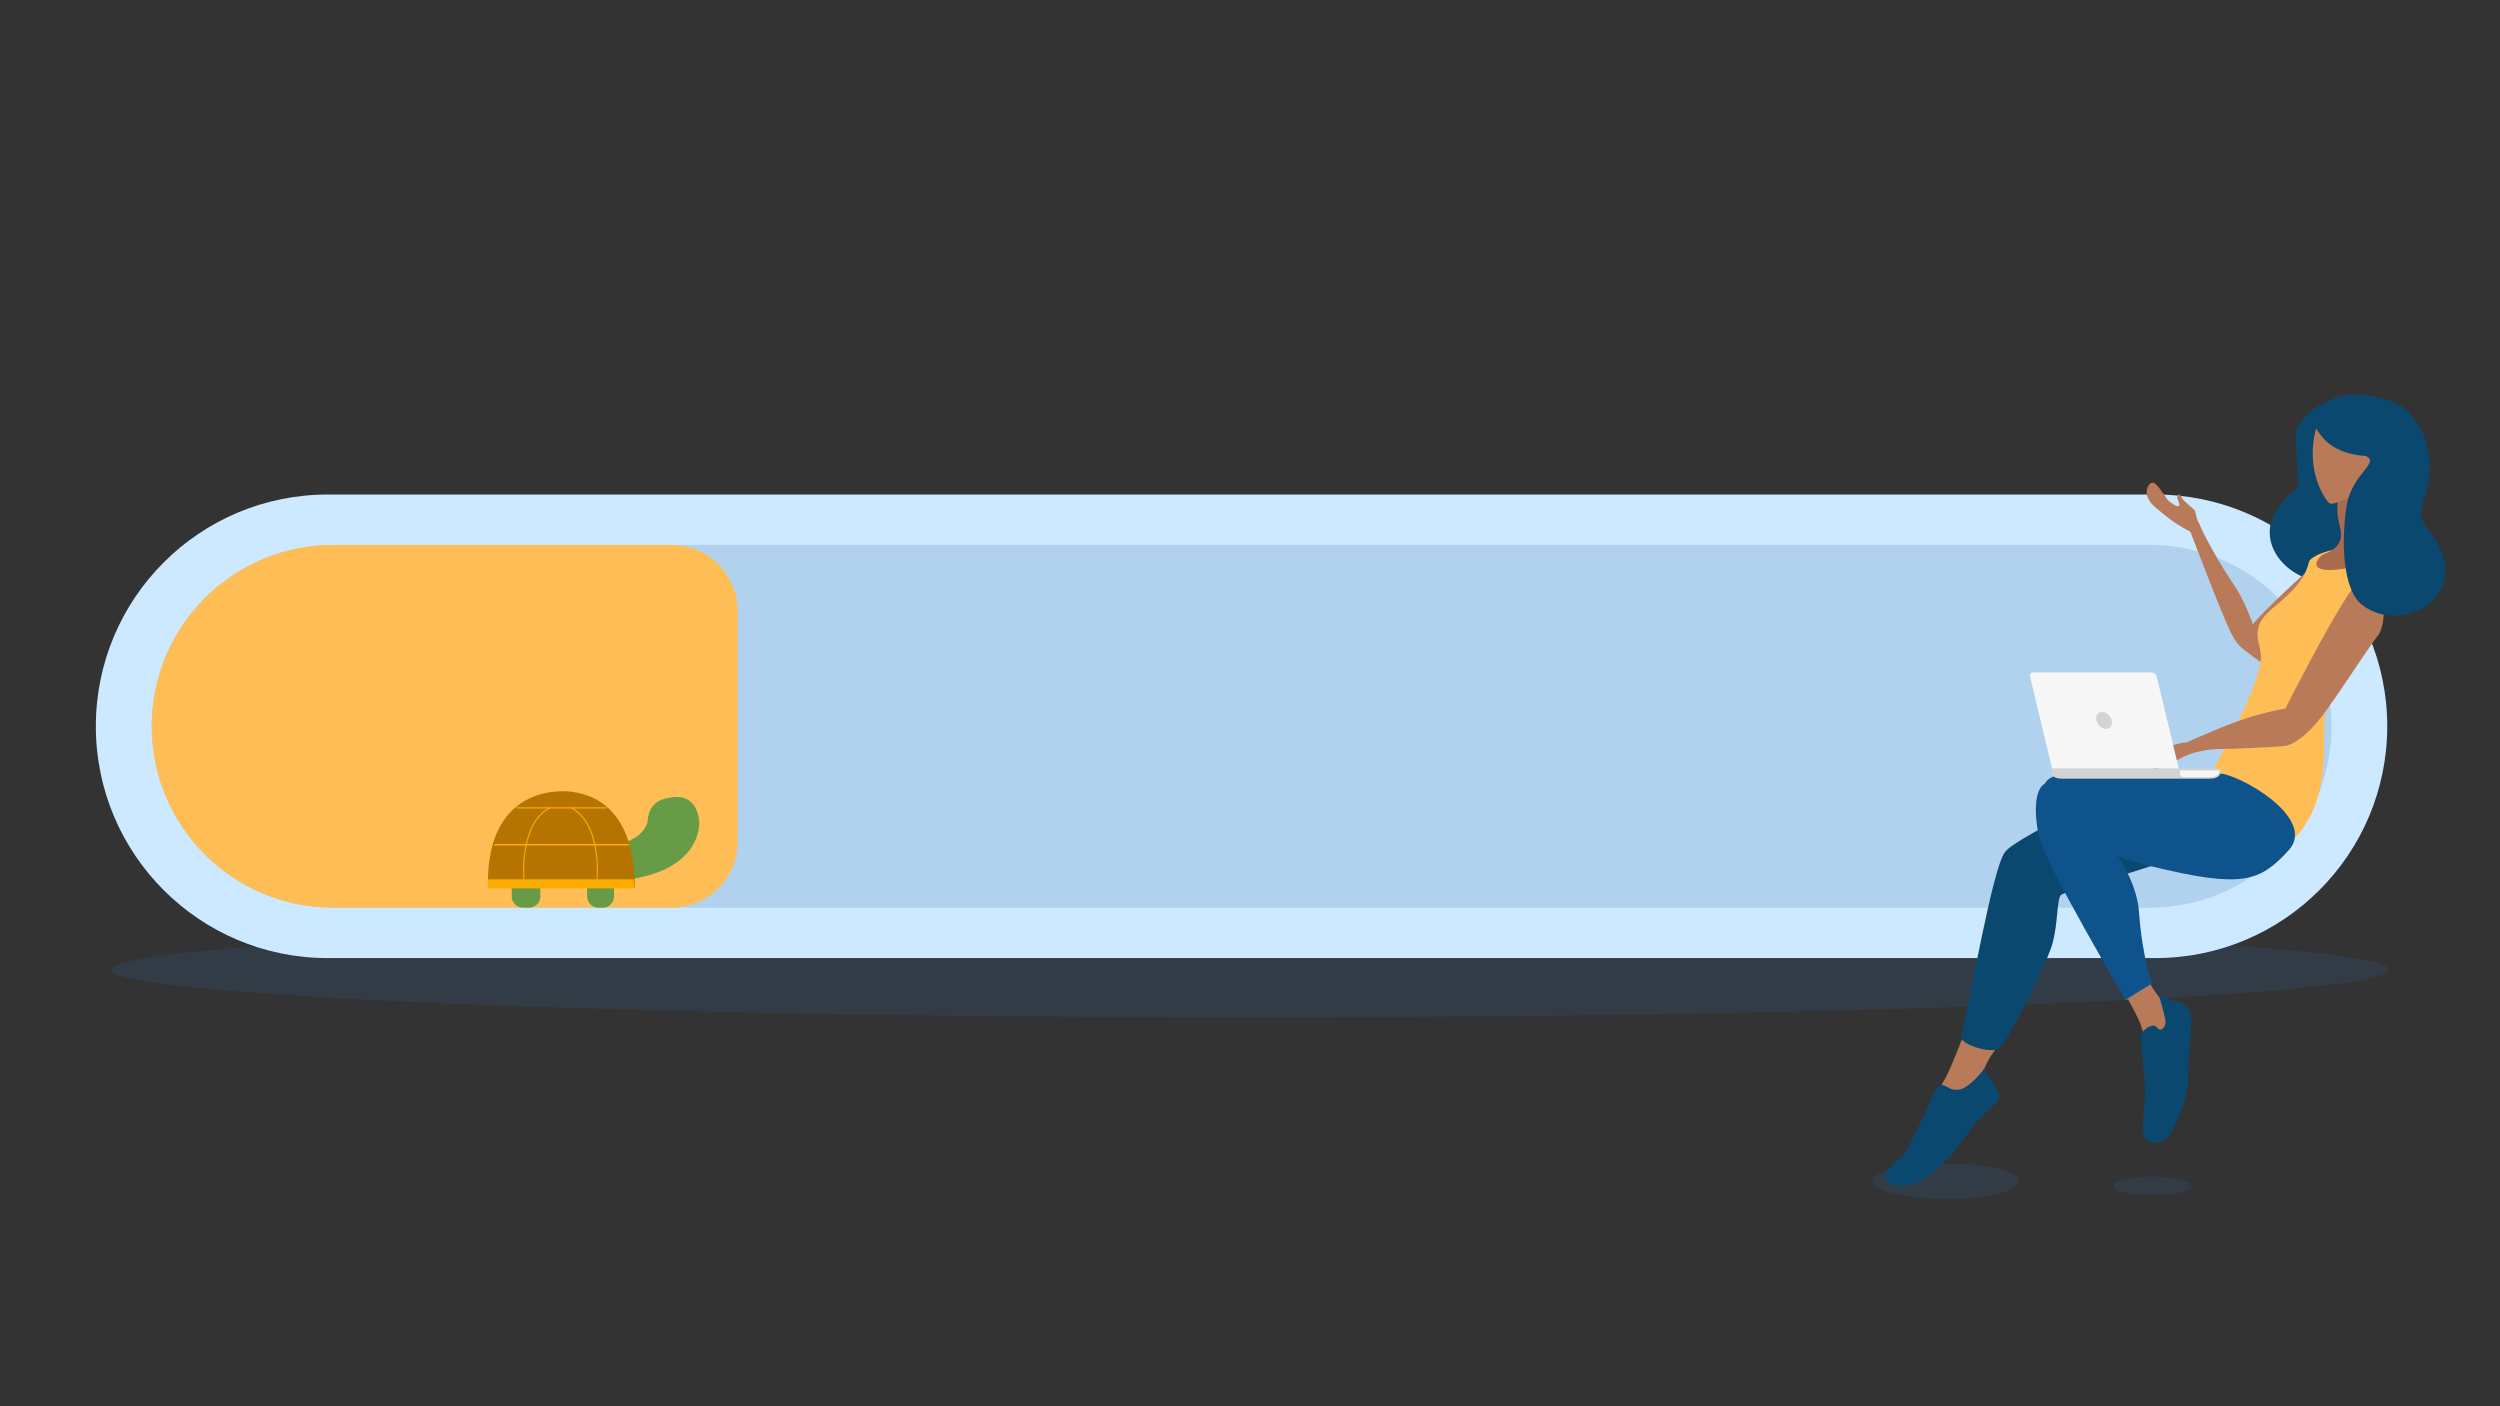 <svg xmlns="http://www.w3.org/2000/svg" enable-background="new 0 0 1920 1080" viewBox="0 0 1920 1080"><rect x="0" y="0" width="1920" height="1080" fill="#333333" stroke="none"/><ellipse cx="960" cy="744.7" fill="#2a94f4" opacity=".1" rx="874.7" ry="36.6"/><ellipse cx="1494.4" cy="907.1" fill="#2a94f4" opacity=".1" rx="56.7" ry="13.6"/><ellipse cx="1653.1" cy="910.8" fill="#2a94f4" opacity=".1" rx="29.9" ry="7.2"/><path fill="#cce9ff" d="M1655.4,735.8H251.6c-98.3,0-178-79.7-178-178v0c0-98.3,79.7-178,178-178h1403.8c98.3,0,178,79.7,178,178v0
	C1833.4,656.1,1753.7,735.8,1655.4,735.8z"/><path fill="#0e538c" d="M1651.2,697.1H255.8c-76.9,0-139.3-62.4-139.3-139.3v0c0-76.9,62.4-139.3,139.3-139.3h1395.5
	c76.9,0,139.3,62.4,139.3,139.3v0C1790.6,634.7,1728.2,697.1,1651.2,697.1z" opacity=".15"/><path fill="#ffbe55" d="M515.9,697.1H255.8c-76.9,0-139.3-62.4-139.3-139.3v0c0-76.9,62.4-139.3,139.3-139.3h260.1
	c28,0,50.6,22.7,50.6,50.6v177.3C566.5,674.4,543.9,697.1,515.9,697.1z"/><path fill="#679b46" d="M401.7 697.1h4.6c4.8 0 8.7-3.9 8.7-8.7V675c0-4.8-3.9-8.7-8.7-8.7h-4.6c-4.8 0-8.7 3.9-8.7 8.7v13.4C393 693.2 396.9 697.1 401.7 697.1zM459.6 697.1h3.3c4.8 0 8.7-3.9 8.7-8.7V675c0-4.8-3.9-8.7-8.7-8.7h-3.3c-4.8 0-8.7 3.9-8.7 8.7v13.4C450.9 693.2 454.8 697.1 459.6 697.1z"/><path fill="#679b46" d="M464.4,649.9c0,0,27.7-0.6,33-18.8c0,0,0-0.1,0-0.1c0-1.1,0-16.5,16.5-18.2c0,0,0,0,0.1,0
		c0.9-0.3,20.7-5.9,23,18.3c0,0,3.5,40.7-64.9,45.4"/><path fill="#b57400" d="M487,681.7c0.2,0,0.4-0.2,0.4-0.4c0.2-6,2.3-67.3-49-73.3c0,0-64.7-9.6-63.7,71.9c0,0.2,0.2,0.4,0.4,0.4
		L487,681.7z"/><path fill="#fcad00" d="M375.2 682.3h111.2c.2 0 .4-.2.4-.4v-6.2c0-.2-.2-.4-.4-.4H375.2c-.2 0-.4.2-.4.4v6.2C374.7 682.1 374.9 682.3 375.2 682.3zM459 674.8c.3-4.6 2.5-42.7-19.9-54.7-.2-.1-.5 0-.6.2l0 0c-.1.2 0 .5.2.6 21.9 11.7 19.8 49.4 19.5 53.8 0 .2.2.4.4.5l0 0C458.8 675.3 459 675.1 459 674.8zM402.4 675.2L402.4 675.2c.2 0 .4-.2.4-.5-.3-4.4-2.5-42.1 19.5-53.8.2-.1.3-.4.2-.6l0 0c-.1-.2-.4-.3-.6-.2-22.4 11.9-20.3 50.1-19.9 54.7C402 675.1 402.2 675.3 402.4 675.2z"/><path fill="#fcad00" d="M397 620.9h68.7c.2 0 .4-.2.4-.4v-.1c0-.2-.2-.4-.4-.4H397c-.2 0-.4.2-.4.4v.1C396.6 620.7 396.8 620.9 397 620.9zM379.9 649.3h103c.2 0 .4-.2.4-.4v-.3c0-.2-.2-.4-.4-.4h-103c-.2 0-.4.2-.4.4v.3C379.4 649.1 379.6 649.3 379.9 649.3z"/><g><path fill="#0b4870" d="M1805,303.2c40.7-1.4,39.8,20.4,39.2,48.9c-3,152-132.2,87.7-94,37.1c18.5-24.5,15.3,0.8,12.9-52.7
		C1762.2,317.4,1792.2,303.6,1805,303.2z"/><path fill="#b97a59" d="M1802.6,417c-8.5-1.4-53,42.1-64.7,53.9c-11.7,11.9-23.7,28.2-11.3,28.2c12.4,0,25.3-11.6,35.1-19.4
			c9.8-7.8,23-19.2,30.3-24.4C1799.2,450.2,1811,418.4,1802.6,417z"/><path fill="#b97a59" d="M1738.2,510.1c0,0-5.4-35.5-23.1-61.8c-17.7-26.4-26.6-46.9-26.6-46.9l-7.6,3.5c0,0,26.6,70.2,32.8,81.7
			C1719.9,497.9,1720.3,496.4,1738.2,510.1z"/><path fill="#b97a59" d="M1688.4 411c0 0-12.6-4.6-24.9-14.6-12.3-10-12.2-10.3-14.3-15-2.1-4.7 1.6-13.5 6.1-9.8 4.4 3.7 8.2 11.9 11.7 14.3 8.9 6.2 6.6.6 6-1-.6-1.6-1.6-3.9-.1-5 1.5-1.1 2.7 2.5 3.6 3.7.9 1.2 7.5 6.8 8.8 8.1 1.3 1.2 1 5.4 2.9 8.9 2 3.6 7.2 18.7 4.7 20.8C1692.8 421.4 1692.2 412.8 1688.4 411zM1507.6 795.8c0 0-8.1 22.1-13.6 32.3-5.5 10.1-10.2 16.9-12.5 26-2.3 9.1 30.6-2.1 34.3-8 3.7-5.9 4.5-26 17.6-41.1C1546.7 789.9 1507.6 795.8 1507.6 795.8z"/><path fill="#0b4870" d="M1648.5 597c0 0-98.8 44.3-108.7 57.4-9.8 13.1-26.7 114.3-33.8 141.5-1.5 5.7 22.3 13.6 29 9.5 6.7-4.1 35.9-63.7 40.8-79.1 5.3-17.1 3.4-37.5 7.6-39.4 8.8-4.1 96.8-28.3 109.3-37.6 12.6-9.3 49-42.1 45.2-53C1734.1 585.5 1648.5 597 1648.5 597zM1523.6 821c0 0 6.5 8.9 8.1 12.8 1.6 3.9 5.6 7.7 2.5 11.8-3.1 4-15 12.5-24.2 26.5-9.1 14-25.2 30.1-35.8 35.4-10.6 5.3-26.2 3.7-26.3-2.2-.1-5.9 8.5-14.1 12.8-17.2 4.3-3.2 21.7-41.6 24-47.6 2.3-6 5.6-8.9 10-6.1 4.4 2.8 9.9 4.6 17.2-1.2C1519.2 827.5 1523.6 821 1523.6 821z"/><path fill="#ffbe55" d="M1807.3,508.9c0,0-15.9,17.9-20.8,35.1c-5,17.2,6.6,63.3-21.4,96.7c-14.2,17-96.9,8-96.9,8
		c67.1-119.3,71.1-138.5,67.1-152.4c-4-13.9-0.3-20.6,12.7-31.4c12.9-10.8,22.4-20.5,25.2-33.1
		C1776,419.4,1877.9,396.7,1807.3,508.9z"/><path fill="#aa6b4f" d="M1834.8,428.4c0,0-5.2-4.5-6.2-23.8c-1-19.3-1.3-29.3,2.3-36.2c3.6-6.8-33.6-8.2-34.5,5.9
		c-0.8,14.1-3,16.1,0.8,31c3.9,14.9-9.5,19-12.4,20.2C1779,428,1762.2,449.9,1834.8,428.4z"/><path fill="#b97a59" d="M1805.4 348.5c6.7 1.6 13.3 2.3 19.4.7-5 33.1-32.5 37.5-33.5 37.6-1 .1-2 .2-3.3-1.2-1.3-1.4-18-22.7-9.4-56C1779.2 327.2 1783.2 343.1 1805.4 348.5zM1820 438c-11.9 2.5-48.6 75.2-59.2 95-10.6 19.8-19.7 45.2-3.2 39 16.5-6.2 28.8-26.3 38.7-40.3 9.8-14.1 22.6-34.2 30.2-43.9S1831.9 435.5 1820 438z"/><g><path fill="#b97a59" d="M1632.7,764.6c0,0,12.6,21.3,13.3,29.1c0.7,7.8,1.6,13.1,7.7,11.5c6.1-1.6,15.5-19.6,14.1-25.3
			c-1.4-5.7-15.7-19.2-17.9-28.3c-2.1-9.1-17.3,16.6-17.3,16.6L1632.7,764.6z"/><path fill="#0b4870" d="M1658,764.2c0,0,8.4,4.3,13.5,4.8c5.1,0.6,12.2,5.7,11.5,16.5c-0.7,10.8-2.9,32.4-2.7,46
			c0.2,13.6-11.4,36.1-14.5,40.6c-5,7.3-16.4,7.3-19,0.9c-2.6-6.4,0.5-24.4,0.7-33.6c0.2-9.2-3.5-39.4-3.8-43.1
			c-0.3-3.7,9.4-11.7,12.8-7.3c3.4,4.4,6.6-0.7,6.7-4C1663.2,781.7,1658,764.2,1658,764.2z"/><path fill="#0e538c" d="M1703.4,593.9c-20.9,0.2-117.1-7.7-130.7,5c-13.6,12.8,8.8,49.2,79,66.3c70.2,17.1,83.6,12.3,106-12.2
			C1780.1,628.5,1719,593.7,1703.4,593.9z"/><path fill="#0e538c" d="M1602.5,628.7c0,0,37.3,33.9,40.2,71.4c2.8,37.5,10.2,55,10.2,55l-20.3,13c0,0-62.3-105-66.8-126.1
			c-4.5-21.1-3-43.9,10.7-40.5C1590.2,604.9,1602.5,628.7,1602.5,628.7z"/><path fill="#89d5da" d="M1632.5,767.9c0.1,0.1,0.1,0.2,0.1,0.2l17.7-11.3L1632.5,767.9z"/></g><g><path fill="#b97a59" d="M1752.7,573.1c-22.2,1.7-57.5,2.5-57.5,2.5s-49,7.4-2.8-11.1c10-4,36.1-17.1,72.9-21.9c4-0.5,2,0.6,6.2,2.3
			C1778.8,547.8,1770.7,571.7,1752.7,573.1z"/><path fill="#b97a59" d="M1653.7,584.4l-0.1-2.6l5.7-6.1c0,0,13.5-5.4,19.2-5.4c5.7,0,26.2-8.9,28.9-9.2c2.7-0.3,9.7,11.3,9.7,11.3
			s-22.5,3.3-31.4,5.5c-8.8,2.2-20.4,10-23.9,11c-5.9,1.7-8.7,2.9-8.7,2.9s-0.4-3.6,8.7-6.8c2.4-0.9,0.2-3.3,0.2-3.3L1653.7,584.4z"/></g><g><path fill="#d3d3d3" d="M1705.4,593.9c0,0,0-0.1,0.1-0.1l-0.1-3.5h-130v3.5c0,0,0,0.1,0,0.1l0.3,0.6c1.7,3,4.7,3.5,8.1,3.5H1697
			c3.4,0,6.4-0.5,8.1-3.5L1705.4,593.9z"/><path fill="#f7f7f7" d="M1674.1 594.5C1674.1 594.5 1674 594.5 1674.1 594.5l.3.6c.5.8 1.2 1.3 1.9 1.8h19.8c3.3 0 6.2-.4 7.8-2.9l.3-.5c0 0 0-.1.1-.1l0-1.7h-30.1V594.5zM1673.3 590.2l-16.9-70.4c-.4-1.9-2.2-3.4-3.9-3.4h-91.2c-1.7 0-2.7 1.5-2.2 3.4l16.9 70.4H1673.3z"/><path fill="#d3d3d3" d="M1621.8,553.3c0.9,3.6-1.1,6.5-4.3,6.5c-3.3,0-6.6-2.9-7.5-6.5c-0.9-3.6,1.1-6.5,4.3-6.5
				C1617.6,546.8,1620.9,549.7,1621.8,553.3z"/></g><path fill="#0b4870" d="M1795.4,307.1c3.4-1.5,37.6-7.7,53.9,9c16.3,16.7,20.7,41.6,12.9,64.7c-7.8,23.1,2.3,20.9,11.7,40.4
		c19.5,40.1-31.7,65.7-60,43.2c-15.2-12.1-15.7-49.7-11.8-75.5c3.9-25.8,27.7-33.9,13.6-39.2
		C1799.2,343.5,1765.7,320.5,1795.4,307.1z"/></g></svg>